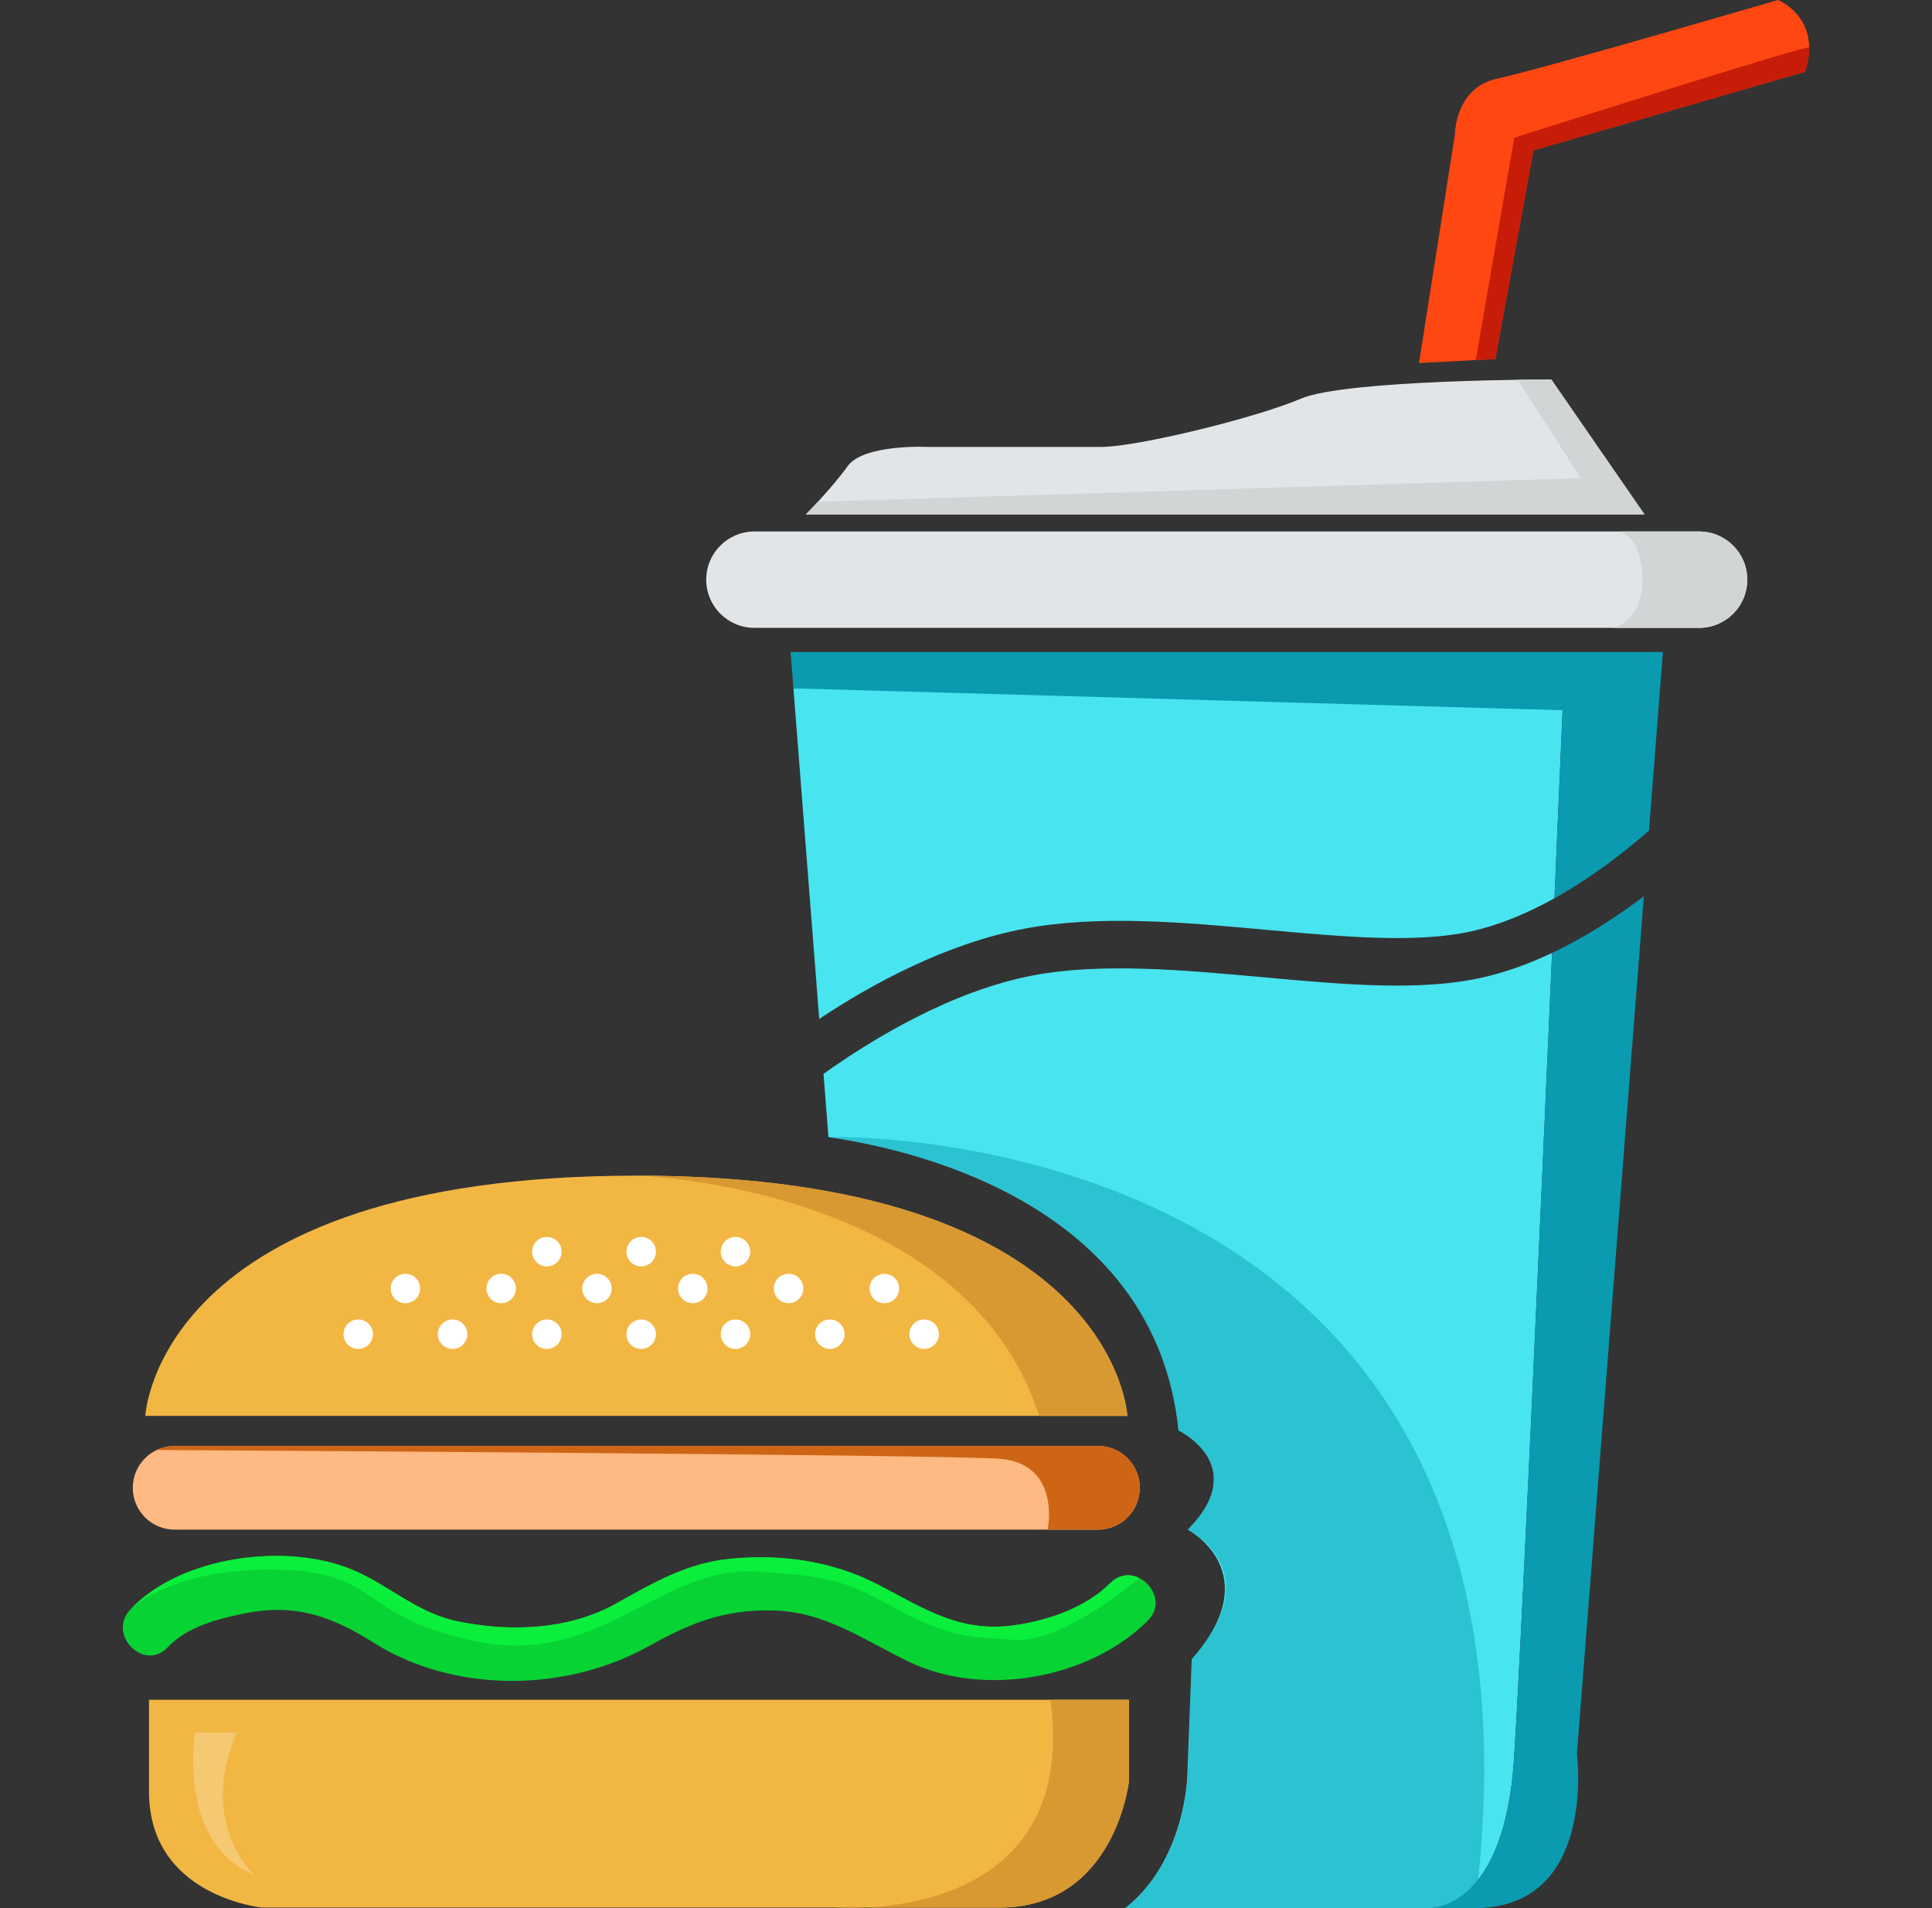 <svg width="81" height="80" viewBox="0 0 81 80" fill="none" xmlns="http://www.w3.org/2000/svg">
<rect x="0" y="0" width="81" height="80" fill="#333333" stroke="none"/>
<g clip-path="url(#clip0_2492_1925)">
<path d="M6.093 59.364H47.263C47.263 59.364 46.794 49.291 26.678 49.291C6.562 49.291 6.093 59.364 6.093 59.364Z" fill="#F2B643"/>
<path d="M47.787 62.378C47.787 63.347 47.002 64.133 46.033 64.133H7.322C6.353 64.133 5.567 63.347 5.567 62.378C5.567 61.41 6.353 60.624 7.322 60.624H46.033C47.002 60.624 47.787 61.41 47.787 62.378Z" fill="#FFB983"/>
<path d="M6.247 71.264H47.335V74.66C47.335 74.66 46.769 79.979 41.901 79.979C37.035 79.979 11.001 79.979 11.001 79.979C11.001 79.979 6.247 79.526 6.247 75.112V71.264Z" fill="#F2B643"/>
<path d="M7.034 69.063C7.852 68.189 9.191 67.853 10.313 67.633C12.44 67.217 13.954 67.797 15.695 68.889C19.071 71.009 23.732 70.948 27.175 69.03C28.935 68.051 30.322 67.477 32.398 67.52C34.629 67.567 36.248 68.792 38.173 69.701C41.276 71.166 45.676 70.39 48.121 67.949C49.138 66.934 47.564 65.359 46.547 66.375C45.498 67.422 43.894 67.961 42.462 68.151C40.211 68.45 38.697 67.414 36.804 66.433C34.878 65.436 32.708 65.14 30.565 65.36C28.764 65.545 27.345 66.387 25.802 67.247C23.813 68.354 21.292 68.433 19.108 67.96C17.472 67.605 16.266 66.435 14.753 65.806C12.008 64.666 7.575 65.23 5.459 67.488C4.479 68.534 6.05 70.112 7.034 69.063Z" fill="#08D334"/>
<path d="M43.566 59.364H47.263C47.263 59.364 46.794 49.291 26.678 49.291C26.678 49.291 40.465 49.662 43.566 59.364Z" fill="#D89932"/>
<path d="M44.043 71.264H47.334V74.66C47.334 74.66 46.768 79.979 41.901 79.979C40.679 79.979 38.122 79.979 34.978 79.979C34.978 79.979 45.315 80.855 44.043 71.264Z" fill="#D89932"/>
<path d="M43.923 64.133H46.032C47.001 64.133 47.787 63.347 47.787 62.378C47.787 61.41 47.002 60.624 46.032 60.624H7.321C7.052 60.624 6.797 60.685 6.569 60.793C6.569 60.793 40.255 60.983 42.002 61.169C44.493 61.434 43.923 64.133 43.923 64.133Z" fill="#CE6515"/>
<path d="M42.453 68.749C41.027 68.632 40.068 68.732 38.001 67.667C35.933 66.603 35.456 66.046 31.56 65.887C27.664 65.728 25.12 69.863 20.031 68.829C14.942 67.795 16.055 65.887 11.602 65.808C7.15 65.728 5.46 67.488 5.46 67.488C7.576 65.23 12.009 64.665 14.754 65.806C16.266 66.434 17.473 67.605 19.109 67.959C21.292 68.433 23.814 68.354 25.802 67.246C27.345 66.387 28.764 65.544 30.565 65.359C32.709 65.139 34.878 65.436 36.804 66.433C38.697 67.414 40.211 68.449 42.463 68.15C43.894 67.961 45.498 67.422 46.548 66.374C46.929 65.993 47.389 65.977 47.761 66.158C47.761 66.159 44.596 68.927 42.453 68.749Z" fill="#0AEF3C"/>
<path opacity="0.25" d="M8.183 72.646C8.183 72.646 7.388 77.239 10.648 78.609C10.648 78.609 8.263 76.383 9.933 72.646H8.183Z" fill="white"/>
<path d="M63.471 73.814C63.75 69.71 64.548 51.905 65.072 39.951C64.124 40.4 63.12 40.771 62.086 40.998C59.497 41.568 56.303 41.277 52.922 40.969C49.606 40.667 46.177 40.355 43.33 40.892C39.888 41.542 36.559 43.574 34.526 45.023L34.733 47.675C38.746 48.25 48.465 50.693 49.411 59.976C49.411 59.976 52.465 61.43 49.799 64.133C49.799 64.133 53.185 65.917 49.966 69.564L49.78 74.456C49.78 74.456 49.701 78.015 47.176 80H51.433C51.433 80 55.47 80 59.942 80H59.965C60.239 79.997 63.064 79.818 63.471 73.814Z" fill="#48E4EF"/>
<path d="M59.492 15.22L60.997 5.645C60.997 5.645 60.997 3.669 62.784 3.293C64.572 2.916 74.543 0 74.543 0C74.543 0 76.424 0.753 75.672 3.01L64.29 6.303L62.691 15.052L59.492 15.22Z" fill="#FE4711"/>
<path d="M61.872 15.094L62.691 15.051L64.29 6.303L75.672 3.01C75.8 2.629 75.852 2.289 75.851 1.99C75.849 1.847 63.486 5.774 63.486 5.774L61.872 15.094Z" fill="#C61C08"/>
<path opacity="0.46" d="M47.194 80C49.718 78.015 49.797 74.456 49.797 74.456L49.966 69.564C53.284 65.843 49.799 64.133 49.799 64.133C52.471 61.407 49.411 59.976 49.411 59.976C48.465 50.693 38.763 48.25 34.751 47.674C34.751 47.674 66.011 46.752 61.84 80H47.194V80Z" fill="#0A9BB0"/>
<path d="M15.019 56.556C15.361 56.556 15.637 56.279 15.637 55.938C15.637 55.597 15.361 55.32 15.019 55.32C14.678 55.32 14.401 55.597 14.401 55.938C14.401 56.279 14.678 56.556 15.019 56.556Z" fill="white"/>
<path d="M16.997 54.64C17.338 54.64 17.614 54.364 17.614 54.022C17.614 53.681 17.338 53.405 16.997 53.405C16.655 53.405 16.379 53.681 16.379 54.022C16.379 54.364 16.655 54.64 16.997 54.64Z" fill="white"/>
<path d="M22.927 53.096C23.269 53.096 23.546 52.819 23.546 52.478C23.546 52.136 23.269 51.86 22.927 51.86C22.586 51.86 22.31 52.136 22.31 52.478C22.31 52.819 22.586 53.096 22.927 53.096Z" fill="white"/>
<path d="M26.882 53.095C27.223 53.095 27.5 52.819 27.5 52.478C27.5 52.137 27.223 51.86 26.882 51.86C26.541 51.86 26.265 52.137 26.265 52.478C26.265 52.819 26.541 53.095 26.882 53.095Z" fill="white"/>
<path d="M30.836 53.095C31.177 53.095 31.454 52.819 31.454 52.478C31.454 52.137 31.177 51.86 30.836 51.86C30.495 51.86 30.219 52.137 30.219 52.478C30.219 52.819 30.495 53.095 30.836 53.095Z" fill="white"/>
<path d="M21.012 54.64C21.354 54.64 21.63 54.364 21.63 54.022C21.63 53.681 21.354 53.404 21.012 53.404C20.671 53.404 20.395 53.681 20.395 54.022C20.395 54.364 20.671 54.64 21.012 54.64Z" fill="white"/>
<path d="M25.029 54.64C25.37 54.64 25.646 54.364 25.646 54.022C25.646 53.681 25.37 53.405 25.029 53.405C24.688 53.405 24.411 53.681 24.411 54.022C24.411 54.364 24.688 54.64 25.029 54.64Z" fill="white"/>
<path d="M29.044 54.64C29.386 54.64 29.662 54.364 29.662 54.022C29.662 53.681 29.386 53.405 29.044 53.405C28.703 53.405 28.427 53.681 28.427 54.022C28.427 54.364 28.703 54.64 29.044 54.64Z" fill="white"/>
<path d="M33.061 54.64C33.403 54.64 33.679 54.364 33.679 54.022C33.679 53.681 33.403 53.404 33.061 53.404C32.72 53.404 32.443 53.681 32.443 54.022C32.443 54.364 32.72 54.64 33.061 54.64Z" fill="white"/>
<path d="M37.077 54.64C37.418 54.64 37.695 54.364 37.695 54.022C37.695 53.681 37.418 53.404 37.077 53.404C36.736 53.404 36.459 53.681 36.459 54.022C36.459 54.364 36.736 54.64 37.077 54.64Z" fill="white"/>
<path d="M18.973 56.556C19.314 56.556 19.591 56.279 19.591 55.938C19.591 55.597 19.314 55.32 18.973 55.32C18.632 55.32 18.355 55.597 18.355 55.938C18.355 56.279 18.632 56.556 18.973 56.556Z" fill="white"/>
<path d="M22.927 56.556C23.269 56.556 23.546 56.279 23.546 55.938C23.546 55.597 23.269 55.32 22.927 55.32C22.586 55.32 22.31 55.597 22.31 55.938C22.31 56.279 22.586 56.556 22.927 56.556Z" fill="white"/>
<path d="M26.882 56.556C27.223 56.556 27.5 56.279 27.5 55.938C27.5 55.597 27.223 55.321 26.882 55.321C26.541 55.321 26.265 55.597 26.265 55.938C26.265 56.279 26.541 56.556 26.882 56.556Z" fill="white"/>
<path d="M30.836 56.556C31.177 56.556 31.454 56.279 31.454 55.938C31.454 55.597 31.177 55.321 30.836 55.321C30.495 55.321 30.219 55.597 30.219 55.938C30.219 56.279 30.495 56.556 30.836 56.556Z" fill="white"/>
<path d="M34.791 56.556C35.132 56.556 35.409 56.279 35.409 55.938C35.409 55.597 35.132 55.32 34.791 55.32C34.45 55.32 34.173 55.597 34.173 55.938C34.173 56.279 34.45 56.556 34.791 56.556Z" fill="white"/>
<path d="M38.746 56.556C39.087 56.556 39.364 56.279 39.364 55.938C39.364 55.597 39.087 55.32 38.746 55.32C38.404 55.32 38.128 55.597 38.128 55.938C38.128 56.279 38.404 56.556 38.746 56.556Z" fill="white"/>
<path d="M73.255 24.303C73.255 25.42 72.351 26.324 71.234 26.324H31.63C30.514 26.324 29.609 25.42 29.609 24.303C29.609 23.187 30.514 22.283 31.63 22.283H71.234C72.351 22.283 73.255 23.187 73.255 24.303Z" fill="#E2E5E7"/>
<path d="M68.945 21.567L65.038 15.909C65.038 15.909 56.417 15.909 54.531 16.718C52.644 17.526 47.66 18.738 46.178 18.738C44.697 18.738 38.904 18.738 38.904 18.738C38.904 18.738 36.211 18.604 35.536 19.547C34.862 20.489 33.785 21.567 33.785 21.567H68.945V21.567Z" fill="#E2E5E7"/>
<path d="M53.101 38.985C56.326 39.278 59.37 39.555 61.659 39.053C62.882 38.784 64.076 38.27 65.172 37.661C65.401 32.429 65.556 28.784 65.556 28.784L33.265 28.859L34.346 42.721C36.543 41.261 39.66 39.557 42.96 38.935C46.081 38.346 49.65 38.671 53.101 38.985Z" fill="#48E4EF"/>
<path d="M33.264 28.859H33.264L33.145 27.34L33.264 28.859Z" fill="#0A9BB0"/>
<path d="M65.072 39.951C64.547 51.906 63.749 69.711 63.471 73.814C63.064 79.818 60.238 79.997 59.965 80H61.821C66.972 80 66.113 73.53 66.113 73.53L68.92 37.576C67.835 38.399 66.52 39.266 65.072 39.951Z" fill="#0A9BB0"/>
<path d="M65.171 37.661C66.782 36.765 68.178 35.663 69.134 34.824L69.719 27.34H51.432H33.145L33.265 28.86L65.514 29.777C65.514 29.777 65.4 32.429 65.171 37.661Z" fill="#0A9BB0"/>
<path d="M34.293 21.037C33.998 21.355 33.786 21.567 33.786 21.567H68.946L65.039 15.909L63.631 15.922L66.275 20.047L34.293 21.037Z" fill="#D1D5D5"/>
<path d="M67.672 26.324H71.235C72.351 26.324 73.255 25.42 73.255 24.303C73.255 23.187 72.351 22.283 71.235 22.283H67.957C67.957 22.283 68.861 22.572 68.861 24.303C68.862 26.035 67.672 26.324 67.672 26.324Z" fill="#D1D5D5"/>
</g>
<defs>
<clipPath id="clip0_2492_1925">
<rect width="80" height="80" fill="white" transform="translate(0.5)"/>
</clipPath>
</defs>
</svg>
